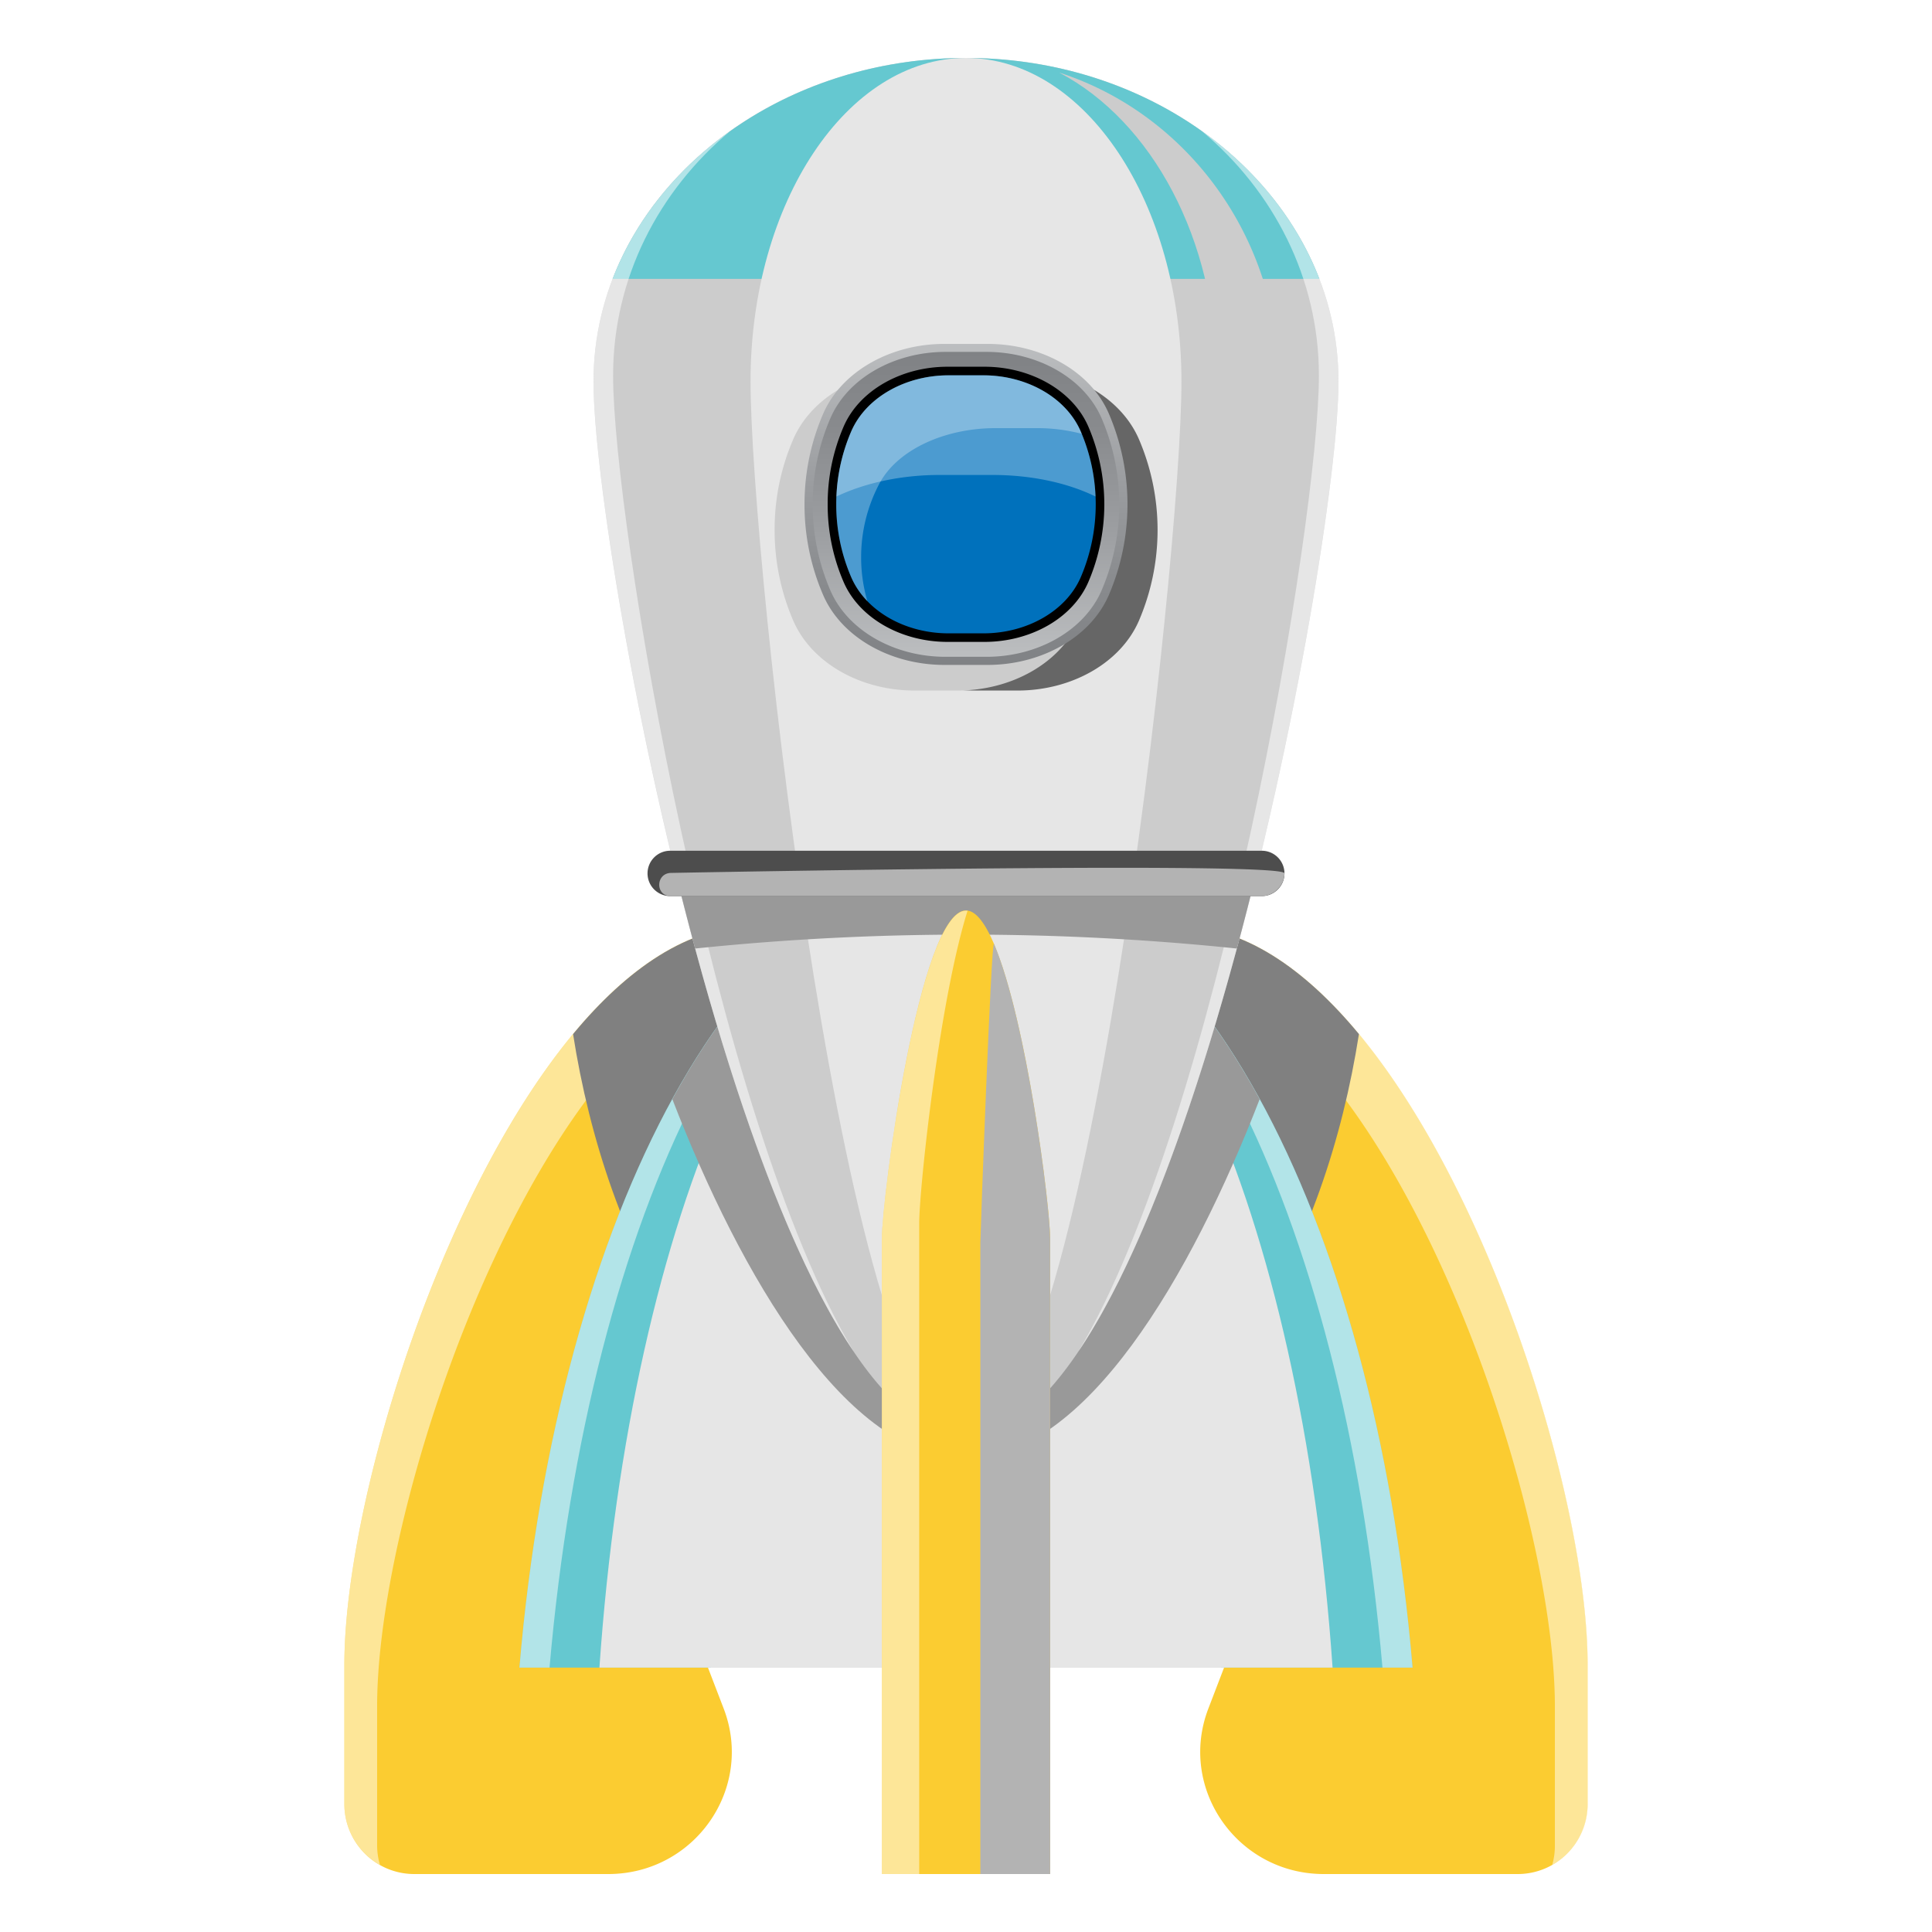 <svg xmlns="http://www.w3.org/2000/svg" xmlns:xlink="http://www.w3.org/1999/xlink" viewBox="0 0 500 500"><defs><style>.cls-1{mask:url(#mask);filter:url(#luminosity-noclip-5);}.cls-13,.cls-14,.cls-16,.cls-18,.cls-19,.cls-2,.cls-21,.cls-24,.cls-30,.cls-32,.cls-4,.cls-6,.cls-8{mix-blend-mode:multiply;}.cls-2{fill:url(#linear-gradient);}.cls-3{mask:url(#mask-2);filter:url(#luminosity-noclip-6);}.cls-4{fill:url(#linear-gradient-2);}.cls-5{mask:url(#mask-3);filter:url(#luminosity-noclip-7);}.cls-6{fill:url(#linear-gradient-3);}.cls-7{mask:url(#mask-4);filter:url(#luminosity-noclip-8);}.cls-8{fill:url(#linear-gradient-4);}.cls-9{isolation:isolate;}.cls-10{fill:#fbcc31;}.cls-11,.cls-28{fill:#fff;}.cls-11{opacity:0.5;}.cls-12{mask:url(#mask-5);}.cls-13{fill:url(#linear-gradient-5);}.cls-14{fill:gray;}.cls-15{mask:url(#mask-6);}.cls-16{fill:url(#linear-gradient-6);}.cls-17{fill:#65c8d0;}.cls-18{fill:#e6e6e6;}.cls-19{fill:#999;}.cls-20,.cls-21{fill:#ccc;}.cls-22{mask:url(#mask-7);}.cls-23{fill:url(#linear-gradient-7);}.cls-24{fill:#666;}.cls-25{fill:url(#linear-gradient-8);}.cls-26{fill:url(#linear-gradient-9);}.cls-27{fill:#0071bc;}.cls-28{opacity:0.3;}.cls-29{fill:#4d4d4d;}.cls-30{fill:#b3b3b3;}.cls-31{mask:url(#mask-8);}.cls-32{fill:url(#linear-gradient-10);}.cls-33{filter:url(#luminosity-noclip-4);}.cls-34{filter:url(#luminosity-noclip-3);}.cls-35{filter:url(#luminosity-noclip-2);}.cls-36{filter:url(#luminosity-noclip);}</style><filter id="luminosity-noclip" x="116.92" y="-8165" width="72.47" height="32766" filterUnits="userSpaceOnUse" color-interpolation-filters="sRGB"><feFlood flood-color="#fff" result="bg"/><feBlend in="SourceGraphic" in2="bg"/></filter><mask id="mask" x="116.92" y="-8165" width="72.47" height="32766" maskUnits="userSpaceOnUse"><g class="cls-36"/></mask><linearGradient id="linear-gradient" x1="153.15" y1="485" x2="153.15" y2="286.7" gradientUnits="userSpaceOnUse"><stop offset="0"/><stop offset="0.04" stop-color="#181818"/><stop offset="0.15" stop-color="#4e4e4e"/><stop offset="0.26" stop-color="#7d7d7d"/><stop offset="0.37" stop-color="#a5a5a5"/><stop offset="0.49" stop-color="#c6c6c6"/><stop offset="0.6" stop-color="#dfdfdf"/><stop offset="0.72" stop-color="#f1f1f1"/><stop offset="0.85" stop-color="#fcfcfc"/><stop offset="1" stop-color="#fff"/></linearGradient><filter id="luminosity-noclip-2" x="310.61" y="-8165" width="72.47" height="32766" filterUnits="userSpaceOnUse" color-interpolation-filters="sRGB"><feFlood flood-color="#fff" result="bg"/><feBlend in="SourceGraphic" in2="bg"/></filter><mask id="mask-2" x="310.61" y="-8165" width="72.47" height="32766" maskUnits="userSpaceOnUse"><g class="cls-35"/></mask><linearGradient id="linear-gradient-2" x1="2039.66" y1="485" x2="2039.66" y2="286.7" gradientTransform="matrix(-1, 0, 0, 1, 2386.51, 0)" xlink:href="#linear-gradient"/><filter id="luminosity-noclip-3" x="169.03" y="-8165" width="70.62" height="32766" filterUnits="userSpaceOnUse" color-interpolation-filters="sRGB"><feFlood flood-color="#fff" result="bg"/><feBlend in="SourceGraphic" in2="bg"/></filter><mask id="mask-3" x="169.03" y="-8165" width="70.62" height="32766" maskUnits="userSpaceOnUse"><g class="cls-34"/></mask><linearGradient id="linear-gradient-3" x1="204.34" y1="368.16" x2="204.34" y2="18.79" gradientUnits="userSpaceOnUse"><stop offset="0"/><stop offset="0.23" stop-color="#414141"/><stop offset="0.61" stop-color="#a6a6a6"/><stop offset="0.88" stop-color="#e6e6e6"/><stop offset="1" stop-color="#fff"/></linearGradient><filter id="luminosity-noclip-4" x="251.51" y="-8165" width="87.66" height="32766" filterUnits="userSpaceOnUse" color-interpolation-filters="sRGB"><feFlood flood-color="#fff" result="bg"/><feBlend in="SourceGraphic" in2="bg"/></filter><mask id="mask-4" x="251.51" y="-8165" width="87.66" height="32766" maskUnits="userSpaceOnUse"><g class="cls-33"/></mask><linearGradient id="linear-gradient-4" x1="251.51" y1="333.81" x2="339.17" y2="333.81" gradientUnits="userSpaceOnUse"><stop offset="0" stop-color="#fff"/><stop offset="0.37" stop-color="#a3a3a3"/><stop offset="1"/></linearGradient><filter id="luminosity-noclip-5" x="116.92" y="286.7" width="72.47" height="198.3" filterUnits="userSpaceOnUse" color-interpolation-filters="sRGB"><feFlood flood-color="#fff" result="bg"/><feBlend in="SourceGraphic" in2="bg"/></filter><mask id="mask-5" x="116.92" y="286.7" width="72.47" height="198.3" maskUnits="userSpaceOnUse"><g class="cls-1"><path class="cls-2" d="M185.56,313.24c-3.56-93.73-68.65,85.88-68.65,150.9V485H157.4c22.36,0,37.81-22.14,29.88-42.82L179.54,422a99.56,99.56,0,0,1-6.42-41.41C174.68,353.73,179,331.46,185.56,313.24Z"/></g></mask><linearGradient id="linear-gradient-5" x1="153.15" y1="485" x2="153.15" y2="286.7" gradientUnits="userSpaceOnUse"><stop offset="0" stop-color="#fff"/><stop offset="0.04" stop-color="#e7e7e7"/><stop offset="0.15" stop-color="#b1b1b1"/><stop offset="0.26" stop-color="#828282"/><stop offset="0.37" stop-color="#5a5a5a"/><stop offset="0.49" stop-color="#393939"/><stop offset="0.6" stop-color="#202020"/><stop offset="0.72" stop-color="#0e0e0e"/><stop offset="0.85" stop-color="#030303"/><stop offset="1"/></linearGradient><filter id="luminosity-noclip-6" x="310.61" y="286.7" width="72.47" height="198.3" filterUnits="userSpaceOnUse" color-interpolation-filters="sRGB"><feFlood flood-color="#fff" result="bg"/><feBlend in="SourceGraphic" in2="bg"/></filter><mask id="mask-6" x="310.61" y="286.7" width="72.47" height="198.3" maskUnits="userSpaceOnUse"><g class="cls-3"><path class="cls-4" d="M314.44,313.24c3.56-93.73,68.65,85.88,68.65,150.9V485H342.6c-22.36,0-37.81-22.14-29.88-42.82L320.46,422a99.56,99.56,0,0,0,6.42-41.41C325.32,353.73,321,331.46,314.44,313.24Z"/></g></mask><linearGradient id="linear-gradient-6" x1="2039.66" y1="485" x2="2039.66" y2="286.7" gradientTransform="matrix(-1, 0, 0, 1, 2386.51, 0)" xlink:href="#linear-gradient-5"/><filter id="luminosity-noclip-7" x="169.03" y="18.79" width="70.62" height="349.37" filterUnits="userSpaceOnUse" color-interpolation-filters="sRGB"><feFlood flood-color="#fff" result="bg"/><feBlend in="SourceGraphic" in2="bg"/></filter><mask id="mask-7" x="169.03" y="18.79" width="70.62" height="349.37" maskUnits="userSpaceOnUse"><g class="cls-5"><path class="cls-6" d="M225.86,18.79C192.93,29.42,169,61.24,169,98.84c0,42.68,30.79,238.84,70.62,269.32C208.77,331,185.17,139.91,185.17,97.62,185.17,61.9,202,31.33,225.86,18.79Z"/></g></mask><linearGradient id="linear-gradient-7" x1="204.34" y1="368.16" x2="204.34" y2="18.79" gradientUnits="userSpaceOnUse"><stop offset="0" stop-color="#fff"/><stop offset="1" stop-color="#fff"/></linearGradient><linearGradient id="linear-gradient-8" x1="250" y1="172.08" x2="250" y2="88.96" gradientUnits="userSpaceOnUse"><stop offset="0" stop-color="#808285"/><stop offset="0.24" stop-color="#888a8d"/><stop offset="0.6" stop-color="#9d9fa2"/><stop offset="1" stop-color="#bcbec0"/></linearGradient><linearGradient id="linear-gradient-9" x1="250" y1="169.98" x2="250" y2="91.06" gradientUnits="userSpaceOnUse"><stop offset="0" stop-color="#bcbec0"/><stop offset="0.4" stop-color="#9d9fa2"/><stop offset="0.76" stop-color="#888a8d"/><stop offset="1" stop-color="#808285"/></linearGradient><filter id="luminosity-noclip-8" x="251.51" y="236.03" width="87.66" height="195.55" filterUnits="userSpaceOnUse" color-interpolation-filters="sRGB"><feFlood flood-color="#fff" result="bg"/><feBlend in="SourceGraphic" in2="bg"/></filter><mask id="mask-8" x="251.51" y="236.03" width="87.66" height="195.55" maskUnits="userSpaceOnUse"><g class="cls-7"><path class="cls-8" d="M251.51,236l1,195.55h86.61C310.89,272.16,251.51,236,251.51,236Z"/></g></mask><linearGradient id="linear-gradient-10" x1="251.51" y1="333.81" x2="339.17" y2="333.81" gradientUnits="userSpaceOnUse"><stop offset="0"/><stop offset="0.37" stop-color="#5c5c5c"/><stop offset="1" stop-color="#fff"/></linearGradient></defs><title>ships</title><g class="cls-9"><g id="Layer_1" data-name="Layer 1"><path class="cls-10" d="M173.12,380.58c4.6-79.38,33.47-118.83,72.18-131.39v-9.48H194.92c-58.43,0-105.8,133.41-105.8,191.21V467a18.09,18.09,0,0,0,18.19,18h50.1c22.36,0,37.81-22.14,29.88-42.82L179.54,422A99.56,99.56,0,0,1,173.12,380.58Z"/><path class="cls-11" d="M97.6,477.62V441.54c0-57.8,47.37-191.21,105.8-191.21H242q1.61-.59,3.25-1.13v-9.48H194.92c-58.43,0-105.8,133.41-105.8,191.21V467a18,18,0,0,0,9.22,15.64A17.79,17.79,0,0,1,97.6,477.62Z"/><g class="cls-12"><path class="cls-13" d="M185.56,313.24c-3.56-93.73-68.65,85.88-68.65,150.9V485H157.4c22.36,0,37.81-22.14,29.88-42.82L179.54,422a99.56,99.56,0,0,1-6.42-41.41C174.68,353.73,179,331.46,185.56,313.24Z"/></g><path class="cls-14" d="M194.92,239.71c-16.73,0-32.55,10.95-46.61,27.91,4.21,26.92,13.34,55.15,28.81,78,10.07-56.28,35.64-85.84,68.18-96.39v-9.48Z"/><path class="cls-10" d="M326.88,380.58c-4.6-79.38-33.47-118.83-72.18-131.39v-9.48h50.38c58.43,0,105.8,133.41,105.8,191.21V467a18.09,18.09,0,0,1-18.19,18H342.6c-22.36,0-37.81-22.14-29.88-42.82L320.46,422A99.56,99.56,0,0,0,326.88,380.58Z"/><path class="cls-11" d="M402.4,477.62V441.54c0-57.8-47.37-191.21-105.8-191.21H258q-1.61-.59-3.25-1.13v-9.48h50.38c58.43,0,105.8,133.41,105.8,191.21V467a18,18,0,0,1-9.22,15.64A17.79,17.79,0,0,0,402.4,477.62Z"/><g class="cls-15"><path class="cls-16" d="M314.44,313.24c3.56-93.73,68.65,85.88,68.65,150.9V485H342.6c-22.36,0-37.81-22.14-29.88-42.82L320.46,422a99.56,99.56,0,0,0,6.42-41.41C325.32,353.73,321,331.46,314.44,313.24Z"/></g><path class="cls-14" d="M305.08,239.71c16.73,0,32.55,10.95,46.61,27.91-4.21,26.92-13.34,55.15-28.81,78-10.07-56.28-35.64-85.84-68.18-96.39v-9.48Z"/><path class="cls-17" d="M250,224.43c-57.68,0-105.65,89.35-115.57,207.15H365.57C355.65,313.78,307.68,224.43,250,224.43Z"/><path class="cls-18" d="M250,224.43c-47.35,0-86.73,89.35-94.87,207.15H344.87C336.73,313.78,297.35,224.43,250,224.43Z"/><path class="cls-11" d="M250,224.43c53.18,0,97.54,88.94,107.78,207.15h7.79C355.65,313.78,307.68,224.43,250,224.43ZM134.43,431.58h7.79C152.46,313.37,196.82,224.43,250,224.43,192.32,224.43,144.35,313.78,134.43,431.58Z"/><path class="cls-18" d="M250,224.43c-32.92,0-60.29,89.35-66,207.15H316C310.29,313.78,282.92,224.43,250,224.43Z"/><path class="cls-19" d="M250,377.46c30.9,0,58.4-47.5,76-93-20.49-37.45-47-60.05-76-60.05s-55.55,22.6-76,60.05C191.6,330,219.1,377.46,250,377.46Z"/><path class="cls-20" d="M346.4,98.72c0,46.24-43.16,272.9-96.4,272.9S153.6,145,153.6,98.72,196.76,15,250,15,346.4,52.48,346.4,98.72Z"/><path class="cls-17" d="M250,15c-42.56,0-78.68,24-91.46,57.18H341.46C328.68,39,292.56,15,250,15Z"/><path class="cls-18" d="M305.76,98.72c0,46.24-25,272.9-55.76,272.9S194.24,145,194.24,98.72,219.2,15,250,15,305.76,52.48,305.76,98.72Z"/><path class="cls-21" d="M274.14,18.79C298,31.33,314.83,61.9,314.83,97.62c0,42.29-23.6,233.37-54.48,270.54C300.18,337.67,331,141.51,331,98.84,331,61.24,307.07,29.42,274.14,18.79Z"/><g class="cls-22"><path class="cls-23" d="M225.86,18.79C192.93,29.42,169,61.24,169,98.84c0,42.68,30.79,238.84,70.62,269.32C208.77,331,185.17,139.91,185.17,97.62,185.17,61.9,202,31.33,225.86,18.79Z"/></g><path class="cls-11" d="M189.09,33.83C167.43,49.18,153.6,72.54,153.6,98.72c0,37.42,28.28,193,67.29,251C184.72,289,158.67,134.7,158.67,97.2,158.67,72,170.42,49.4,189.09,33.83ZM346.4,98.72c0-26.17-13.83-49.54-35.49-64.89C329.58,49.4,341.33,72,341.33,97.2c0,37.49-26,191.77-62.21,252.53C318.13,291.76,346.4,136.14,346.4,98.72Z"/><path class="cls-24" d="M216,137.15a58.79,58.79,0,0,0,4.86,23.56c4.77,10.92,17.46,18,31.34,18h11.18c13.88,0,26.57-7.08,31.34-18a59.54,59.54,0,0,0,0-47.12c-4.77-10.92-17.46-18-31.34-18H252.15c-13.88,0-26.57,7.08-31.34,18A58.79,58.79,0,0,0,216,137.15Z"/><path class="cls-21" d="M200.47,137.15a58.79,58.79,0,0,0,4.86,23.56c4.77,10.92,17.46,18,31.34,18h11.18c13.88,0,26.57-7.08,31.34-18a59.54,59.54,0,0,0,0-47.12c-4.77-10.92-17.46-18-31.34-18H236.67c-13.88,0-26.57,7.08-31.34,18A58.79,58.79,0,0,0,200.47,137.15Z"/><path class="cls-25" d="M208.21,130.52a58.79,58.79,0,0,0,4.86,23.56c4.77,10.92,17.46,18,31.34,18h11.18c13.88,0,26.57-7.08,31.34-18a59.54,59.54,0,0,0,0-47.12C282.16,96,269.47,89,255.59,89H244.41c-13.88,0-26.57,7.08-31.34,18A58.79,58.79,0,0,0,208.21,130.52Z"/><path class="cls-26" d="M210.33,130.52a55.82,55.82,0,0,0,4.61,22.37c4.53,10.37,16.57,17.09,29.75,17.09h10.61c13.18,0,25.22-6.72,29.75-17.09a56.52,56.52,0,0,0,0-44.73c-4.53-10.37-16.57-17.09-29.75-17.09H244.69c-13.18,0-25.22,6.72-29.75,17.09A55.82,55.82,0,0,0,210.33,130.52Z"/><path d="M214.2,130.52a50.36,50.36,0,0,0,4.16,20.18c4.09,9.36,15,15.42,26.85,15.42h9.57c11.89,0,22.76-6.07,26.85-15.42a51,51,0,0,0,0-40.37c-4.09-9.36-15-15.42-26.85-15.42h-9.57c-11.89,0-22.76,6.07-26.85,15.42A50.37,50.37,0,0,0,214.2,130.52Z"/><path class="cls-27" d="M216.43,130.52a47.23,47.23,0,0,0,3.9,18.93c3.83,8.77,14,14.46,25.17,14.46h9c11.15,0,21.34-5.69,25.17-14.46a47.83,47.83,0,0,0,0-37.85c-3.83-8.77-14-14.46-25.17-14.46h-9c-11.15,0-21.34,5.69-25.17,14.46A47.23,47.23,0,0,0,216.43,130.52Z"/><path class="cls-28" d="M243.15,122.92h13.71c9.94,0,19.36,2,26.66,5.58a47.07,47.07,0,0,0-3.85-16.91c-3.83-8.77-14-14.46-25.18-14.46h-9c-11.15,0-21.34,5.69-25.17,14.46a47.08,47.08,0,0,0-3.85,16.91C223.78,125,233.21,122.92,243.15,122.92Z"/><path class="cls-28" d="M222.86,144.19a40.67,40.67,0,0,1,4.67-18.93c4.59-8.77,16.79-14.46,30.14-14.46h10.75a45.44,45.44,0,0,1,11.52,1.47c-.09-.23-.18-.46-.28-.68-3.83-8.77-14-14.46-25.18-14.46h-9c-11.15,0-21.34,5.69-25.17,14.46a47.83,47.83,0,0,0,0,37.85,20.91,20.91,0,0,0,4.17,6.15A40.42,40.42,0,0,1,222.86,144.19Z"/><path class="cls-19" d="M250,241.88a674.53,674.53,0,0,1,70.1,3.6c1.76-6.53,3.45-13.11,5.06-19.67H174.84c1.61,6.56,3.3,13.13,5.06,19.67A674.53,674.53,0,0,1,250,241.88Z"/><path class="cls-29" d="M326.55,231.91H173.45a5.87,5.87,0,0,1-5.87-5.87h0a5.87,5.87,0,0,1,5.87-5.87H326.55a5.87,5.87,0,0,1,5.87,5.87h0A5.87,5.87,0,0,1,326.55,231.91Z"/><path class="cls-30" d="M326.35,231.91H173.55c-4-.06-3.88-5.91.1-6,29.73-.55,158.77-2.75,158.77.11h0A6,6,0,0,1,326.35,231.91Z"/><g class="cls-31"><path class="cls-32" d="M251.51,236l1,195.55h86.61C310.89,272.16,251.51,236,251.51,236Z"/></g><path class="cls-10" d="M271.77,485H228.23V320.62c0-10.69,9.75-85,21.77-85h0c12,0,21.77,74.29,21.77,85Z"/><path class="cls-30" d="M271.77,320.62c0-8.43-6.06-56.42-14.52-76.33-.72-1.69-3.54,75.6-3.54,77.41V485h18.07Z"/><path class="cls-11" d="M237.89,316.62c0-8.87,5.17-57.51,12.52-80.94a3,3,0,0,0-.41,0h0c-12,0-21.77,74.29-21.77,85V485h9.66Z"/></g></g></svg>